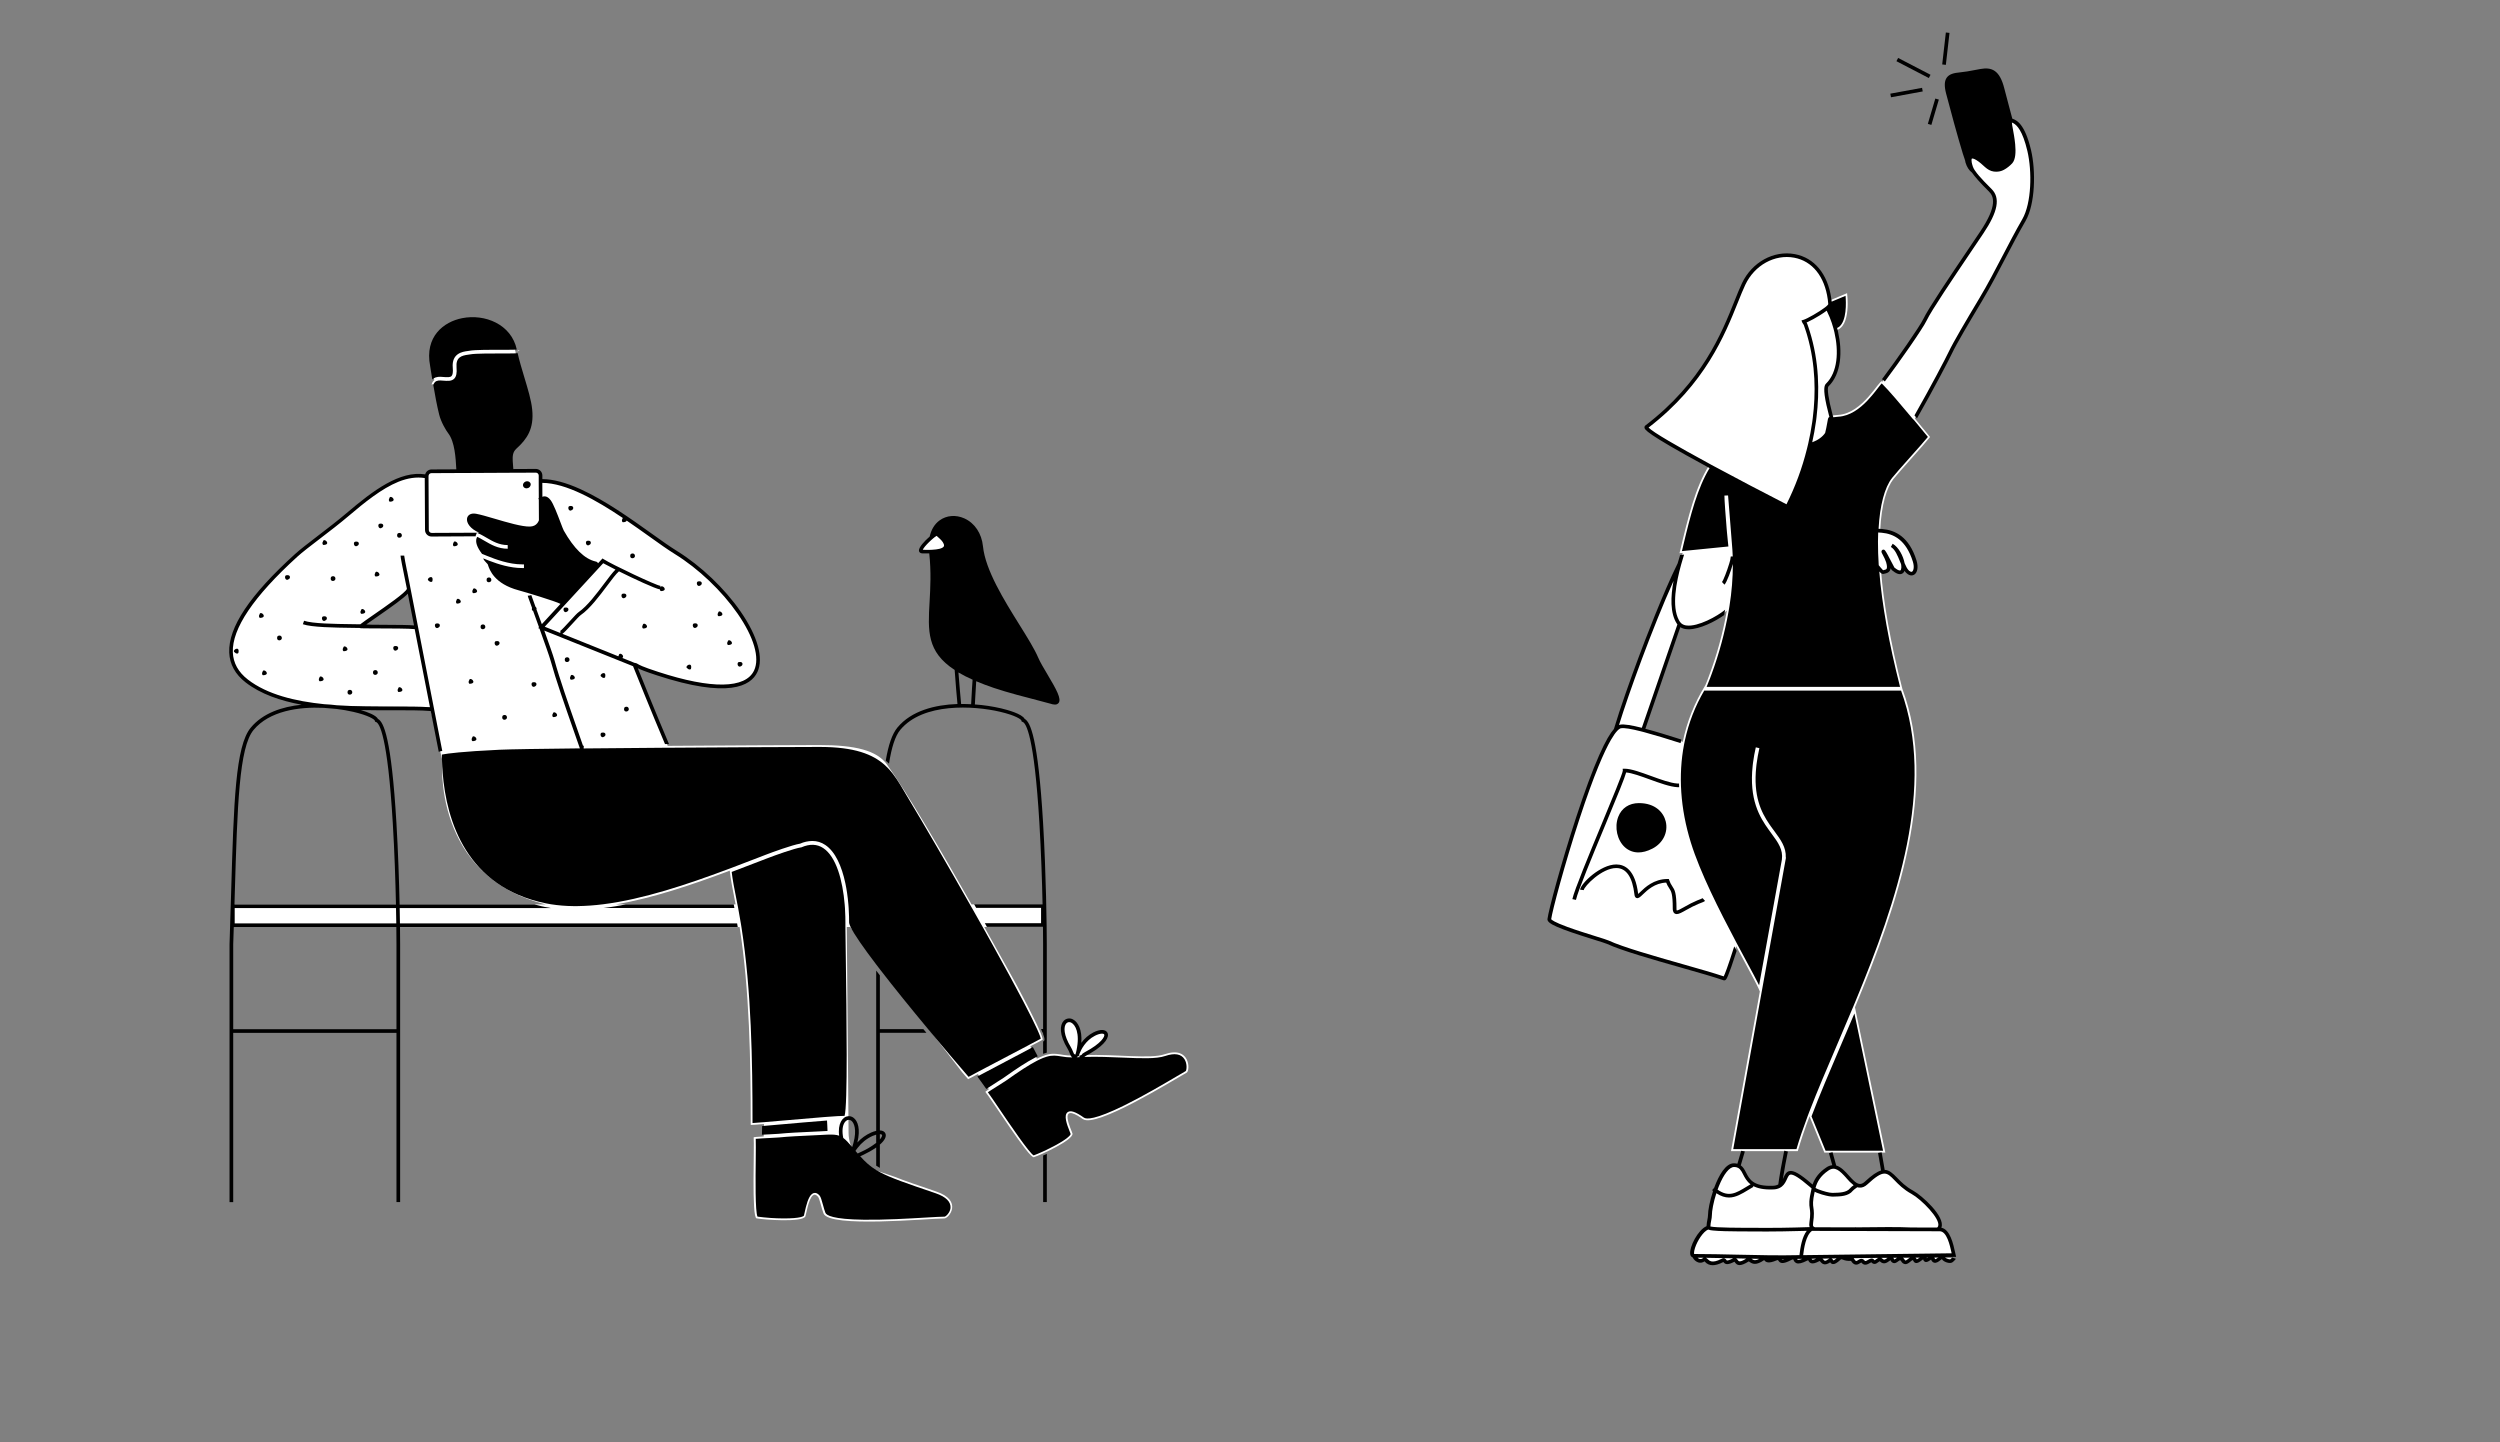 <svg width="631" height="364" viewBox="0 0 631 364" fill="none" xmlns="http://www.w3.org/2000/svg">
<rect x="0" y="0" width="631" height="364" fill="#808080" stroke="none"/>
<path d="M453.767 290.532C454.542 287.82 455.55 284.882 456.725 281.768L460.468 290.919H475.86L468.192 254.25C478.882 228.631 489.382 198.668 480.154 173.857C477.008 161.601 475.386 151.8 474.773 144.075C474.999 144.301 475.185 144.459 475.307 144.428C476.141 144.213 477.232 144.233 476.511 141.792C476.217 140.791 475.332 139.374 475.343 139.241C475.381 138.766 477.689 143.494 477.813 143.596C480.005 145.417 480.62 144.134 480.279 142.269C480.631 143.112 480.993 143.851 481.456 144.303C482.869 145.659 484.017 144.043 483.264 141.612C481.366 135.532 477.79 134.14 474.554 133.971C474.877 127.123 476.281 122.987 477.888 120.939C479.244 119.201 485.648 112.223 487.154 110.302C487.154 110.302 485.452 108.211 483.312 105.635C487.536 98.254 491.558 90.54 492.291 88.992C493.47 86.495 496.903 80.707 499.927 75.658C504.025 68.812 506.933 62.335 510.854 55.544C513.291 51.318 513.376 43.053 512.183 37.993C510.28 29.925 507.754 30.75 507.503 30.198V30.185C506.576 26.706 505.672 23.332 505.469 22.523C504.257 17.628 502.165 17.474 499.932 17.872C498.038 18.209 496.553 18.55 494.747 18.726C492.108 18.968 490.663 19.63 491.633 23.439C492.458 26.695 494.797 35.229 495.861 38.637C496.338 40.167 496.469 40.28 496.539 40.897C496.865 41.971 497.373 42.761 498.083 43.268C498.716 44.219 499.938 45.639 502.363 48.039C503.9 49.562 504.544 52.229 500.212 58.685C494.93 66.559 487.33 77.618 485.899 80.659C484.932 82.707 478.855 91.394 475.119 96.342C475.074 96.303 475.031 96.267 474.993 96.24C474.387 95.777 470.129 104.376 463.975 104.719C463.357 104.759 462.742 104.834 462.133 104.945L462.106 104.841L462.072 104.715L461.97 104.333C461.957 104.283 461.943 104.233 461.932 104.186L461.864 103.928L461.824 103.77L461.763 103.522C461.749 103.467 461.733 103.411 461.72 103.354C461.706 103.298 461.681 103.192 461.661 103.11L461.62 102.941C461.6 102.859 461.582 102.776 461.561 102.694C461.541 102.613 461.537 102.586 461.523 102.532C461.503 102.441 461.485 102.353 461.464 102.265C461.464 102.218 461.442 102.17 461.433 102.125C461.41 102.016 461.385 101.912 461.365 101.806L461.344 101.718L461.263 101.316C461.263 101.289 461.263 101.262 461.247 101.232C461.227 101.13 461.207 101.027 461.189 100.925C461.189 100.88 461.173 100.839 461.164 100.794C461.15 100.71 461.134 100.624 461.121 100.538C461.121 100.493 461.105 100.446 461.096 100.398C461.087 100.351 461.071 100.242 461.06 100.172C461.048 100.102 461.044 100.077 461.037 100.03C461.03 99.982 461.017 99.881 461.008 99.804C460.999 99.727 460.994 99.713 460.99 99.671C460.985 99.628 460.972 99.521 460.963 99.445L460.949 99.325C460.949 99.243 460.942 99.164 460.929 99.088V99.002C460.929 98.895 460.913 98.794 460.911 98.694C460.912 98.683 460.912 98.672 460.911 98.66C460.911 98.574 460.911 98.491 460.911 98.412C460.911 98.382 460.911 98.353 460.911 98.324C460.911 98.294 460.911 98.206 460.911 98.152C460.911 98.098 460.911 98.088 460.911 98.057L460.924 97.915L460.938 97.824C460.938 97.781 460.951 97.74 460.96 97.7C460.969 97.659 460.972 97.648 460.976 97.623C460.981 97.598 460.999 97.548 461.01 97.514C461.016 97.492 461.024 97.47 461.033 97.449C461.046 97.416 461.061 97.383 461.078 97.352C461.078 97.336 461.094 97.32 461.103 97.307C461.126 97.266 461.155 97.229 461.189 97.196C464.319 94.145 464.642 88.551 463.356 83.38C467.34 82.501 466.206 73.997 466.206 73.997L461.805 75.846C460.101 61.253 444.883 61.529 440.076 71.694C436.686 78.874 432.961 94.477 415.557 107.766C414.809 108.338 422.757 112.898 431.325 117.538C427.935 122.933 426.113 130.309 423.908 139.634L424.717 139.553C424.457 140.373 424.163 141.331 423.871 142.375C418.644 152.948 410.675 174.436 407.778 184.224C402.042 190.441 391.488 228.174 391.043 232.025C390.871 233.521 404.501 237.223 405.834 237.833C411.67 240.545 429.006 244.839 435.196 246.993C435.481 247.093 436.683 243.66 438.216 238.835C438.815 239.965 439.391 241.022 439.935 242.03L440.071 242.286C441.145 244.274 442.087 246.015 442.806 247.395L442.849 247.475C443.142 248.04 443.396 248.54 443.608 248.975C443.651 249.063 443.694 249.149 443.732 249.231C443.771 249.312 443.834 249.457 443.879 249.545L443.958 249.719C444.051 249.927 444.128 250.112 444.184 250.263L436.9 290.548H453.758L453.767 290.532ZM414.698 184.249L423.896 157.504C426.339 160.076 433.522 156.159 435.861 154.114C434.855 159.804 433.321 165.388 431.277 170.793L431.146 171.129V171.154C431.106 171.261 431.067 171.362 431.027 171.464L431.015 171.493C430.979 171.588 430.941 171.683 430.907 171.774L430.889 171.814L430.789 172.067L430.771 172.11C430.74 172.189 430.71 172.266 430.679 172.336L430.66 172.382L430.577 172.589L430.559 172.632L430.48 172.822L430.466 172.858L430.407 172.998C427.686 177.37 425.765 182.191 424.735 187.236C421.001 186.059 417.498 184.976 414.698 184.249Z" fill="white"/>
<path d="M487.231 317.512L485.844 317.498C485.923 318.592 486.669 317.835 487.231 317.512Z" fill="white"/>
<path d="M489.736 317.53L487.785 317.514C487.8 317.541 487.811 317.569 487.819 317.598C488.199 318.886 489.058 318.025 489.736 317.53Z" fill="white"/>
<path d="M489.736 317.53H490.602C490.46 317.089 490.13 317.248 489.736 317.53Z" fill="white"/>
<path d="M492.647 318.167C492.861 317.982 493.061 317.781 493.244 317.564L490.602 317.541C490.602 317.571 490.62 317.602 490.629 317.638C490.692 317.935 492.181 318.61 492.647 318.167Z" fill="white"/>
<path d="M485.845 317.496C485.815 317.096 485.524 317.227 485.146 317.496H485.845Z" fill="white"/>
<path d="M487.232 317.512H487.786C487.682 317.304 487.474 317.372 487.232 317.512Z" fill="white"/>
<path d="M434.665 318.161C435.86 317.555 434.701 319.489 437.517 318.066C438.697 317.469 437.707 320.129 441.117 317.996C442.021 317.437 442.071 319.779 445.158 317.564C445.935 317.006 445.038 319.049 448.223 317.697C449.951 316.963 448.315 319.489 451.877 317.627C454.051 316.497 451.933 319.785 455.907 317.772C457.516 316.956 456.029 319.451 458.982 317.903C460.074 317.333 459.721 319.679 461.853 318.115C462.531 317.611 461.945 319.747 464.196 317.663C464.999 316.915 465.182 317.876 466.981 317.783C467.158 317.788 467.334 317.811 467.507 317.851C468.748 320.018 469.394 317.399 470.28 318.472C471.058 319.415 472.179 317.634 472.655 318.246C473.478 319.306 474.025 317.268 474.877 318.079C476.109 319.25 477.024 316.741 477.609 317.919C478.353 319.413 479.316 316.542 480.285 318.124C481.343 319.846 482.568 316.287 483.411 318.124C483.686 318.728 484.529 317.935 485.146 317.501L456.444 317.245L465.894 317.125C466.603 317.125 467.297 317.125 467.952 317.101L493.172 316.782C492.688 314.547 491.92 310.298 489.581 310.298H489.072C491.764 308.601 485.214 302.318 482.697 300.942C476.595 297.599 477.639 292.471 471.015 298.596C467.442 301.9 465.38 292.268 461.247 295.045C459.003 296.557 458.16 298.243 457.778 299.791C457.525 299.579 457.258 299.355 456.978 299.113C449.854 292.977 451.685 297.531 449.373 299.204L450.862 290.55C450.605 291.474 449.551 297.253 449.316 299.242C448.812 299.572 448.224 299.75 447.621 299.755C439.829 300.108 441.16 295.49 438.877 294.351C439.424 292.514 439.962 290.697 439.989 290.55L438.859 294.347C438.485 294.173 438.076 294.089 437.664 294.101C435.89 294.101 434.244 296.919 433.117 300.008L432.482 300.065C432.644 300.203 432.803 300.327 432.961 300.447C432.118 302.874 431.605 305.394 431.605 306.79C431.605 307.64 431.243 308.391 431.243 309.826C428.723 310.504 425.946 316.997 427.614 316.997C429.144 316.997 430.694 317.015 432.253 317.04L427.614 316.997C427.876 317.738 428.938 318.818 430.084 317.946C430.807 317.381 430.857 320.095 434.665 318.161ZM482.455 310.269L469.426 310.228C474.235 310.16 479.429 310.117 482.455 310.269Z" fill="white"/>
<path d="M511.251 55.768C513.706 51.51 513.877 43.168 512.63 37.88C511.048 31.181 508.957 30.359 508.065 30.008L507.904 29.943C507.705 29.192 507.506 28.453 507.319 27.748C506.641 25.215 506.062 23.027 505.909 22.406C504.72 17.583 502.632 16.923 499.85 17.416C499.323 17.508 498.826 17.603 498.344 17.696C497.141 17.947 495.926 18.137 494.703 18.265C493.164 18.405 492.005 18.688 491.356 19.603C490.767 20.439 490.71 21.696 491.182 23.554C492.019 26.849 494.346 35.326 495.418 38.775C495.612 39.401 495.75 39.792 495.852 40.079C495.963 40.358 496.039 40.649 496.078 40.947L496.093 41.023C496.441 42.163 496.988 43.013 497.734 43.575C498.412 44.565 499.644 45.991 502.028 48.359C503.199 49.519 504.243 51.822 499.818 58.419C498.884 59.811 497.877 61.303 496.846 62.833C492.075 69.902 486.676 77.916 485.471 80.46C484.567 82.375 478.739 90.739 474.98 95.743C475.085 95.76 475.183 95.803 475.265 95.869L475.39 95.971C475.489 96.055 475.602 96.161 475.731 96.283C479.444 91.34 485.311 82.971 486.31 80.856C487.476 78.386 492.864 70.403 497.61 63.359C498.643 61.829 499.644 60.337 500.584 58.943C504.293 53.415 504.939 49.95 502.675 47.709C501.176 46.226 500.159 45.137 499.459 44.319C499.278 44.106 499.117 43.91 498.977 43.731C498.751 43.43 498.557 43.175 498.412 42.956C498.213 42.666 498.054 42.352 497.938 42.02C497.379 40.325 497.698 40.034 497.7 40.031C497.735 40.012 497.775 40.003 497.816 40.007C498.042 40.007 498.518 40.144 499.375 40.768C499.786 41.076 500.18 41.406 500.555 41.758C501.185 42.328 501.798 42.888 502.618 43.155C503.018 43.288 503.439 43.351 503.861 43.34C504.165 43.335 504.467 43.302 504.765 43.243C505.127 43.164 505.476 43.033 505.8 42.854C506.199 42.637 506.577 42.385 506.93 42.099C507.265 41.832 507.581 41.541 507.875 41.229C508.734 40.289 508.817 38.397 508.63 36.404C508.494 34.96 508.218 33.466 507.99 32.228L507.936 31.941L507.893 31.715C507.844 31.453 507.812 31.189 507.798 30.924C507.934 30.977 508.066 31.038 508.193 31.109C509.079 31.602 510.499 32.976 511.71 38.115C512.921 43.254 512.772 51.264 510.431 55.325C508.623 58.444 507.025 61.54 505.459 64.537C503.619 68.076 501.716 71.735 499.501 75.434C496.206 80.94 492.997 86.37 491.845 88.811C491.108 90.371 487.239 97.772 483.211 104.841L483.528 105.221L483.844 105.601C487.946 98.423 491.933 90.796 492.681 89.207C493.811 86.802 497.013 81.396 500.297 75.911C502.525 72.187 504.435 68.514 506.281 64.964C507.857 61.958 509.464 58.868 511.251 55.768Z" fill="black"/>
<path d="M435.218 247.443C435.335 247.442 435.449 247.402 435.541 247.33C435.736 247.183 436.115 246.894 438.332 240.001L438.029 239.433L437.724 238.864C436.025 244.204 435.338 245.917 435.064 246.437C432.655 245.617 428.75 244.505 424.625 243.33C417.588 241.327 409.612 239.058 406.037 237.397C405.655 237.219 404.455 236.843 402.791 236.326C400.746 235.686 397.942 234.812 395.654 233.976C392.217 232.719 391.62 232.154 391.519 232.005C391.792 229.921 394.877 218.253 398.685 206.632C402.385 195.343 404.938 189.616 406.613 186.723C406.916 186.199 407.189 185.77 407.436 185.417C407.665 185.08 407.919 184.761 408.195 184.461C408.647 183.987 408.941 183.846 409.117 183.815C409.953 183.661 411.737 183.973 414.089 184.57L414.541 184.687L414.993 184.805C417.608 185.503 420.808 186.488 424.173 187.562C424.203 187.41 424.237 187.259 424.268 187.11C424.3 186.961 424.332 186.807 424.365 186.658C421.009 185.589 417.884 184.624 415.294 183.946L424.108 158.299C424.545 158.564 425.035 158.731 425.543 158.79C425.768 158.819 425.994 158.834 426.221 158.833C429.035 158.833 432.935 156.849 435.18 155.246C435.222 155.02 435.263 154.794 435.302 154.568C435.34 154.342 435.383 154.116 435.424 153.89C433.476 155.524 428.555 158.254 425.665 157.87C425.214 157.826 424.784 157.659 424.422 157.386C424.285 157.277 424.164 157.15 424.06 157.009C424.04 156.98 424.015 156.952 423.995 156.921C423.907 156.785 423.823 156.645 423.746 156.498C421.898 153.047 423.089 146.952 424.313 142.522C424.553 141.664 424.793 140.866 425.01 140.163C425.03 140.104 425.048 140.043 425.066 139.984L424.564 140.034H424.551L424.063 140.082C423.864 140.728 423.651 141.438 423.441 142.183C419.692 149.761 415.097 161.845 413.554 165.988C411.63 171.136 408.889 178.827 407.359 183.987C406.469 184.988 405.271 186.911 403.634 190.608C401.903 194.518 399.939 199.816 397.795 206.358C394.045 217.798 390.834 229.783 390.581 231.969C390.45 233.117 393.123 234.294 402.507 237.223C404.012 237.693 405.309 238.098 405.637 238.249C409.278 239.944 417.292 242.225 424.361 244.236C428.655 245.454 432.691 246.607 435.042 247.427C435.099 247.443 435.159 247.449 435.218 247.443ZM414.449 166.248C416.86 159.782 419.791 152.41 422.402 146.617C421.662 150.561 421.498 154.754 423.235 157.414C423.281 157.481 423.328 157.542 423.376 157.603L414.399 183.695C411.852 183.053 409.917 182.726 408.95 182.902C408.844 182.922 408.741 182.951 408.64 182.99C409.886 178.963 411.865 173.168 414.449 166.248Z" fill="black"/>
<path d="M464.416 264.336C461.794 270.465 459.265 276.378 457.225 281.763L460.78 290.453H475.287L468.055 255.8C466.825 258.704 465.605 261.557 464.416 264.336Z" fill="black"/>
<path d="M479.828 174.316H430.144C427.853 178.235 426.204 182.494 425.258 186.934L425.163 187.386C425.131 187.539 425.098 187.691 425.068 187.838C423.565 195.632 424.11 204.067 426.77 212.661C429.116 220.235 434.002 229.871 438.115 237.619L438.42 238.193C438.522 238.383 438.624 238.575 438.725 238.762C439.439 240.098 440.127 241.37 440.759 242.554C442.17 245.167 443.304 247.269 443.998 248.684L449.747 216.96C450.089 214.438 448.787 212.643 447.155 210.435L447.114 210.379L446.809 209.954L446.461 209.477C444.104 206.216 441.451 201.793 442.373 193.28C442.389 193.126 442.407 192.972 442.425 192.816C442.443 192.66 442.466 192.507 442.486 192.351C442.642 191.185 442.861 189.951 443.164 188.631L444.068 188.834C443.767 190.177 443.546 191.426 443.39 192.602C443.37 192.755 443.347 192.914 443.329 193.054C443.311 193.194 443.295 193.363 443.279 193.517C442.497 200.882 444.482 204.955 446.617 208.069C446.744 208.254 446.87 208.435 446.997 208.614C447.124 208.792 447.275 209 447.413 209.188L447.865 209.803C449.447 211.954 450.855 213.855 450.73 216.445H450.78L450.678 217.014C450.647 217.254 450.602 217.502 450.543 217.756L437.469 290.046H453.424C454.17 287.474 455.131 284.692 456.236 281.756L456.475 281.119C456.554 280.911 456.638 280.699 456.717 280.489C458.699 275.336 461.093 269.74 463.57 263.95C464.926 260.786 466.322 257.511 467.714 254.178C467.821 253.927 467.925 253.674 468.031 253.423L468.345 252.663C478.795 227.453 488.646 198.482 479.828 174.316Z" fill="black"/>
<path d="M432.301 319.338C432.938 319.338 433.772 319.141 434.875 318.581L434.983 318.531C435.474 319.259 436.217 319.245 437.725 318.484C437.744 318.473 437.765 318.464 437.786 318.457C437.813 318.49 437.847 318.542 437.871 318.581C438.45 319.451 439.227 319.724 441.363 318.393L441.393 318.375C441.472 318.419 441.547 318.469 441.619 318.524C442.328 319.031 443.255 319.449 445.278 318.045C445.678 318.626 446.385 318.981 448.394 318.127C448.505 318.07 448.625 318.036 448.749 318.027C448.78 318.067 448.808 318.109 448.835 318.151C449.307 318.911 449.992 319.135 452.082 318.043C452.24 317.945 452.415 317.879 452.598 317.849C452.632 317.908 452.663 317.969 452.69 318.032C452.753 318.212 452.854 318.377 452.986 318.516C453.119 318.654 453.279 318.763 453.456 318.834C454.021 319.028 454.84 318.834 456.107 318.19C456.196 318.142 456.289 318.104 456.385 318.077C456.401 318.106 456.419 318.145 456.435 318.172C456.495 318.324 456.586 318.462 456.703 318.576C456.82 318.69 456.96 318.778 457.113 318.834C457.579 318.985 458.218 318.834 459.186 318.319C459.217 318.303 459.249 318.289 459.283 318.278C459.361 318.34 459.431 318.411 459.491 318.49C459.988 319.083 460.621 319.501 461.94 318.617C462.008 318.731 462.099 318.829 462.209 318.904C462.318 318.979 462.442 319.029 462.573 319.051C463.055 319.121 463.631 318.805 464.501 317.996C464.727 317.788 464.741 317.792 465.134 317.939C465.723 318.178 466.359 318.28 466.994 318.24C467.064 318.237 467.134 318.246 467.202 318.264C467.529 318.784 467.866 319.071 468.246 319.168C468.745 319.291 469.15 319.033 469.444 318.843C469.552 318.77 469.668 318.71 469.789 318.662C469.789 318.662 469.83 318.662 469.905 318.764C470.583 319.593 471.469 319.076 471.939 318.796C472.061 318.72 472.188 318.652 472.318 318.592C472.49 318.82 472.744 318.972 473.026 319.017C473.457 319.067 473.79 318.791 474.056 318.59C474.416 318.303 474.432 318.319 474.535 318.416C475.471 319.306 476.343 318.655 476.825 318.305C476.928 318.223 477.037 318.147 477.15 318.079L477.173 318.12C477.236 318.281 477.334 318.425 477.46 318.542C477.587 318.66 477.738 318.747 477.903 318.798C478.355 318.909 478.739 318.631 479.074 318.384C479.245 318.26 479.505 318.07 479.611 318.09C479.63 318.09 479.722 318.122 479.869 318.362C479.958 318.535 480.084 318.687 480.237 318.806C480.391 318.926 480.57 319.01 480.759 319.053C481.324 319.15 481.795 318.764 482.208 318.425C482.377 318.264 482.571 318.133 482.782 318.036C482.782 318.036 482.859 318.077 482.965 318.312C483.013 318.423 483.086 318.521 483.178 318.6C483.27 318.678 483.379 318.734 483.496 318.764C484.012 318.893 484.559 318.484 485.078 318.086C485.171 318.016 485.289 317.928 485.397 317.86C485.421 317.986 485.472 318.105 485.548 318.208C485.623 318.312 485.721 318.398 485.833 318.459C486.285 318.685 486.737 318.371 487.142 318.1C487.216 318.05 487.32 317.98 487.408 317.925C487.46 318.098 487.55 318.257 487.673 318.389C487.795 318.521 487.946 318.624 488.114 318.689C488.699 318.879 489.255 318.463 489.748 318.079C489.87 317.987 490.032 317.853 490.157 317.785C490.317 318.292 491.223 318.594 491.409 318.653C492.087 318.861 492.611 318.809 492.934 318.504L493.015 318.427C493.483 317.996 493.594 317.871 493.648 317.722L492.778 317.406C492.788 317.377 492.801 317.349 492.819 317.324C492.76 317.401 492.478 317.661 492.385 317.747L492.299 317.828C492.107 317.948 491.273 317.672 491.029 317.455C491.011 317.389 490.988 317.325 490.959 317.263L493.723 317.229L493.497 316.23C493.009 313.97 492.211 310.305 489.989 309.871C490.003 309.837 490.019 309.803 490.03 309.767C490.984 307.055 485.121 301.751 482.879 300.526C480.963 299.477 479.765 298.239 478.811 297.244C477.708 296.114 476.838 295.301 475.697 295.278L475.019 291.382L474.938 290.93L474.924 290.851L474.472 290.93L474.02 291.009L474.086 291.393L474.786 295.425C473.749 295.737 472.461 296.605 470.675 298.259C470.237 298.664 469.826 298.851 469.419 298.833C468.528 298.79 467.631 297.787 466.677 296.727C465.773 295.705 464.707 294.53 463.461 294.175L462.689 291.393L462.56 290.941L462.526 290.817L462.074 290.941L461.622 291.063L461.714 291.404L462.463 294.092C461.917 294.155 461.397 294.356 460.951 294.675C459.201 295.854 458.087 297.237 457.497 298.982L457.244 298.767C454.345 296.268 452.724 295.346 451.648 295.579C450.844 295.755 450.505 296.483 450.177 297.208C450.116 297.346 450.053 297.484 449.985 297.619C450.338 295.409 450.916 292.22 451.19 291.018C451.221 290.878 451.251 290.76 451.273 290.679L450.821 290.555L450.369 290.43C450.369 290.464 450.349 290.507 450.338 290.555C450.306 290.672 450.272 290.83 450.231 291.007C449.861 292.72 449.088 297.021 448.837 298.955C448.441 299.166 448 299.28 447.551 299.287C442.523 299.513 441.569 297.642 440.726 295.99C440.373 295.298 440.012 294.593 439.37 294.137C439.851 292.516 440.147 291.511 440.29 291.007C440.351 290.792 440.385 290.668 440.391 290.627L439.953 290.543L439.481 290.453C439.475 290.483 439.467 290.514 439.458 290.543C439.433 290.638 439.388 290.799 439.327 290.995C439.151 291.608 438.843 292.641 438.52 293.73C438.225 293.654 437.921 293.616 437.616 293.619C435.582 293.619 433.849 296.557 432.673 299.762L432.136 300.401C432.217 300.472 432.298 300.537 432.38 300.603C431.564 303.05 431.094 305.505 431.094 306.772C431.08 307.119 431.034 307.463 430.956 307.801C430.834 308.353 430.759 308.915 430.73 309.48C428.54 310.431 426.37 314.748 426.603 316.506C426.612 316.698 426.677 316.883 426.788 317.039C426.899 317.195 427.053 317.316 427.231 317.388C427.52 317.977 428.031 318.427 428.651 318.642C428.915 318.72 429.194 318.736 429.466 318.688C429.737 318.639 429.993 318.529 430.215 318.364C430.251 318.398 430.294 318.439 430.328 318.475C430.571 318.757 430.875 318.98 431.216 319.13C431.558 319.279 431.928 319.35 432.301 319.338ZM437.306 317.659C436.427 318.111 436.05 318.151 435.908 318.142C435.835 318.142 435.835 318.142 435.752 318.016C435.526 317.697 435.196 317.379 434.454 317.756C432.16 318.92 431.487 318.258 431.042 317.819C430.908 317.677 430.752 317.559 430.578 317.469C432.859 317.494 435.171 317.544 437.449 317.596C437.404 317.612 437.361 317.631 437.318 317.652L437.306 317.659ZM438.644 318.07C438.534 317.884 438.378 317.729 438.192 317.618H438.477L440.767 317.67C439.076 318.703 438.837 318.35 438.644 318.063V318.07ZM442.165 317.772L442.059 317.697L444.03 317.736C442.934 318.312 442.516 318.014 442.165 317.756V317.772ZM449.879 317.869C449.847 317.872 449.815 317.866 449.786 317.852C449.758 317.838 449.733 317.817 449.716 317.79H450.369C450.211 317.842 450.045 317.866 449.879 317.862V317.869ZM453.771 317.959C453.701 317.935 453.658 317.883 453.592 317.751L454.412 317.733H454.907C454.168 318.016 453.875 317.982 453.771 317.953V317.959ZM431.921 307.986C432.011 307.59 432.063 307.186 432.075 306.779C432.075 305.638 432.468 303.464 433.205 301.174C434.373 301.947 435.422 302.255 436.405 302.255C438.111 302.255 439.63 301.333 441.277 300.331C441.693 300.078 442.125 299.816 442.575 299.558L442.43 299.305C443.54 299.927 445.158 300.318 447.628 300.209C448.201 300.198 448.763 300.055 449.273 299.794C449.439 299.706 449.595 299.604 449.741 299.486C450.419 298.944 450.76 298.198 451.043 297.581C451.325 296.964 451.533 296.544 451.87 296.471C452.582 296.315 454.15 297.292 456.663 299.457L457.246 299.952C456.507 303.098 456.636 304.004 456.774 304.96C456.883 305.703 457 306.472 456.7 308.513C456.617 308.913 456.634 309.328 456.752 309.719C451.739 309.898 446.13 309.945 445.341 309.916C445.006 309.9 444.211 309.9 443.094 309.9H442.642C439.704 309.9 433.015 309.9 431.706 309.563C431.731 309.03 431.803 308.5 431.921 307.979V307.986ZM433.853 299.38C435.067 296.358 436.495 294.553 437.67 294.553C437.885 294.55 438.099 294.574 438.308 294.625C438.623 294.701 438.91 294.866 439.133 295.102C439.466 295.495 439.74 295.934 439.948 296.406C440.36 297.217 440.852 298.169 441.84 298.919C441.483 299.127 441.135 299.337 440.8 299.54C438.154 301.147 436.335 302.252 433.519 300.266C433.625 299.963 433.736 299.676 433.853 299.373V299.38ZM466.013 297.346C466.565 298.01 467.183 298.616 467.859 299.154C467.516 299.376 467.205 299.642 466.933 299.947C466.101 301.007 464.266 301.041 462.792 301.077H462.411C461.744 301.093 460.074 300.625 459.021 300.209C458.75 300.111 458.489 299.989 458.241 299.843C458.259 299.769 458.279 299.694 458.302 299.617C458.632 298.453 459.364 296.876 461.507 295.432C463.129 294.327 464.291 295.414 466.02 297.335L466.013 297.346ZM469.403 299.757C470.061 299.789 470.709 299.513 471.331 298.939C475.478 295.097 476.212 295.866 478.179 297.9C479.184 298.939 480.439 300.234 482.473 301.351C484.931 302.707 489.831 307.654 489.194 309.471C489.141 309.616 489.048 309.742 488.925 309.835L482.45 309.817C480.924 309.742 478.87 309.713 476.597 309.713C474.323 309.713 471.823 309.742 469.421 309.776H468.456C468.415 309.752 468.371 309.733 468.325 309.719L468.309 309.776H465.453H463.658L458.098 309.758C458.041 309.74 457.984 309.719 457.929 309.695C457.844 309.66 457.767 309.607 457.703 309.541C457.581 309.401 457.561 309.145 457.628 308.664C457.943 306.492 457.816 305.62 457.705 304.847C457.585 304.008 457.479 303.265 458.024 300.792C458.184 300.878 458.363 300.962 458.555 301.043C458.977 301.217 459.407 301.368 459.845 301.495C460.2 301.602 460.557 301.696 460.892 301.773C461.387 301.903 461.893 301.986 462.404 302.02H462.433H462.811C464.481 301.988 466.558 301.947 467.663 300.544C467.911 300.287 468.189 300.059 468.49 299.866C468.605 299.787 468.698 299.719 468.777 299.66C468.983 299.719 469.196 299.748 469.41 299.746L469.403 299.757ZM472.94 316.576L467.932 316.64L465.898 316.664L455.12 316.8C455.307 315.125 455.798 311.774 457.341 310.675H457.961L468.045 310.707H469.423L482.464 310.748L489.203 310.768H489.574C491.359 310.768 492.134 314.199 492.597 316.332L472.94 316.576ZM457.409 317.959C457.373 317.946 457.341 317.896 457.274 317.761C457.274 317.742 457.253 317.722 457.242 317.702L458.399 317.686C457.708 317.996 457.468 317.966 457.407 317.948L457.409 317.959ZM461.579 317.754C460.659 318.432 460.492 318.231 460.223 317.901C460.152 317.821 460.077 317.745 459.997 317.675L461.775 317.652C461.706 317.674 461.639 317.705 461.577 317.742L461.579 317.754ZM462.743 318.138C462.722 318.111 462.698 318.066 462.677 318.034C462.594 317.864 462.459 317.725 462.291 317.638L463.547 317.623C463.039 318.036 462.811 318.113 462.741 318.127L462.743 318.138ZM473.505 317.867C473.402 317.957 473.287 318.033 473.164 318.093C473.108 318.057 473.061 318.011 473.024 317.957C472.572 317.363 471.894 317.756 471.493 317.993C470.877 318.357 470.775 318.332 470.641 318.172C470 317.394 469.299 317.842 468.965 318.059C468.777 318.179 468.601 318.285 468.488 318.264C468.415 318.246 468.217 318.149 467.911 317.614L467.88 317.559L474.12 317.483C473.895 317.573 473.687 317.699 473.503 317.855L473.505 317.867ZM476.298 317.562C475.726 317.987 475.525 318.057 475.2 317.747C475.082 317.63 474.941 317.54 474.786 317.48L476.441 317.46L476.298 317.562ZM478.558 317.648C478.435 317.747 478.301 317.832 478.158 317.901C478.108 317.846 478.066 317.783 478.036 317.715C477.987 317.617 477.926 317.525 477.853 317.442L478.875 317.428C478.75 317.487 478.646 317.564 478.547 317.636L478.558 317.648ZM481.654 317.718C481.428 317.898 481.101 318.17 480.949 318.147C480.897 318.147 480.802 318.066 480.692 317.885C480.587 317.704 480.452 317.544 480.292 317.41L482.088 317.388C481.926 317.478 481.781 317.593 481.643 317.706L481.654 317.718ZM484.563 317.365C484.329 317.556 484.076 317.722 483.808 317.862C483.721 317.678 483.601 317.511 483.453 317.37L484.583 317.356L484.563 317.365ZM486.667 317.342C486.572 317.406 486.441 317.498 486.326 317.568C486.324 317.54 486.324 317.511 486.326 317.483C486.324 317.436 486.318 317.39 486.308 317.345H486.694L486.667 317.342ZM489.228 317.354C489.033 317.503 488.581 317.849 488.446 317.819C488.446 317.819 488.362 317.77 488.276 317.48C488.259 317.422 488.235 317.365 488.206 317.311L489.305 317.297L489.228 317.354ZM427.826 314.963C428.447 313.08 429.891 310.863 431.146 310.332C431.545 310.48 431.965 310.566 432.391 310.585C433.083 310.657 434.086 310.712 435.372 310.75C437.709 310.818 440.57 310.818 442.645 310.818C443.928 310.818 444.945 310.818 445.302 310.834C445.411 310.834 445.705 310.834 446.143 310.834C447.82 310.834 451.626 310.793 455.425 310.678L456.026 310.66C454.864 312.174 454.412 314.728 454.182 316.795C449.029 316.92 443.693 316.795 438.493 316.678C434.897 316.597 431.182 316.511 427.609 316.508C427.57 316.411 427.505 315.964 427.826 314.963ZM429.801 317.559C429.689 317.658 429.555 317.727 429.41 317.761C429.264 317.795 429.113 317.792 428.969 317.754C428.782 317.692 428.611 317.586 428.472 317.446H429.971C429.913 317.477 429.859 317.515 429.81 317.559H429.801Z" fill="black"/>
<path d="M430.683 117.696L431.089 117.922L431.501 118.148C428.475 123.141 426.725 129.828 424.908 137.451C424.78 137.998 424.648 138.547 424.517 139.103L424.879 139.067L425.105 139.042L425.376 139.015L425.675 138.985L426.251 138.929L429.917 138.563L430.425 138.513L430.931 138.461L436.247 137.932C436.202 137.428 436.149 136.924 436.089 136.42C436.041 136.016 435.971 135.29 435.892 134.413C435.878 134.264 435.865 134.108 435.851 133.95C435.838 133.792 435.824 133.643 435.811 133.482C435.551 130.413 435.241 126.155 435.241 125.084L436.165 125.048L436.843 133.521L436.88 133.991L436.916 134.463L437.255 138.757C437.293 139.324 437.323 139.887 437.343 140.457H436.877H436.848C436.79 141.073 436.658 141.68 436.455 142.265C435.906 144.098 434.945 146.577 434.626 146.891L435.255 147.569C435.537 147.309 435.964 146.403 436.385 145.309C436.559 144.857 436.733 144.373 436.895 143.89C437.074 143.361 437.239 142.832 437.377 142.348C437.371 145.899 437.086 149.444 436.523 152.95C436.486 153.176 436.45 153.402 436.412 153.628C436.373 153.854 436.333 154.105 436.29 154.34C435.332 159.708 433.905 164.982 432.025 170.101C431.896 170.454 431.77 170.779 431.652 171.1C431.32 171.97 431.035 172.682 430.823 173.184C430.796 173.249 430.769 173.31 430.746 173.367H479.562C479.561 173.353 479.561 173.34 479.562 173.326C476.751 162.266 475.001 152.534 474.335 144.244C474.484 144.422 474.655 144.58 474.843 144.717C474.98 144.819 475.147 144.872 475.318 144.868C475.358 144.866 475.398 144.861 475.437 144.852C475.51 144.832 475.584 144.816 475.663 144.798C476.115 144.696 476.683 144.572 477.006 144.021C477.112 143.834 477.181 143.628 477.207 143.415C477.433 143.847 477.465 143.867 477.535 143.928C478.588 144.803 479.408 145.094 480.039 144.816C480.195 144.744 480.335 144.641 480.449 144.512C480.564 144.383 480.65 144.232 480.703 144.068C480.833 144.267 480.985 144.45 481.155 144.615C481.657 145.099 482.107 145.241 482.457 145.241C482.696 145.241 482.931 145.176 483.135 145.051C483.994 144.52 484.231 143.074 483.725 141.451C481.833 135.399 478.301 133.806 475.056 133.519C474.902 133.505 474.748 133.494 474.604 133.487C474.459 133.48 474.294 133.473 474.152 133.469C474.481 127.539 475.666 123.041 477.56 120.63C478.238 119.771 480.075 117.692 482.023 115.511C483.831 113.477 485.705 111.373 486.6 110.281C485.696 109.172 484.588 107.827 483.42 106.419L483.103 106.037L482.744 105.678C479.788 102.132 476.583 98.376 475.189 97.017C475.096 96.927 475.008 96.843 474.931 96.775C474.705 97.013 474.323 97.508 473.978 97.955C473.562 98.495 473.074 99.137 472.495 99.813C472.122 100.265 471.718 100.717 471.284 101.169C469.387 103.142 466.92 105.011 464.009 105.178C463.593 105.201 463.161 105.25 462.723 105.316C462.68 105.165 462.639 105.015 462.598 104.864C462.558 104.713 462.517 104.563 462.476 104.412C461.523 100.81 461.093 97.933 461.52 97.517C464.759 94.353 465.062 88.739 463.911 83.69L463.803 83.238C463.765 83.087 463.726 82.935 463.685 82.786C463.838 82.721 463.982 82.64 464.117 82.544C466.151 81.059 465.961 76.35 465.817 74.664L462.314 76.135C462.298 75.972 462.277 75.814 462.259 75.656C462.241 75.498 462.216 75.337 462.194 75.179C461.29 69.14 457.945 65.061 453.007 64.141C447.669 63.147 442.182 66.175 439.673 71.491C439.081 72.74 438.491 74.216 437.808 75.925C434.538 84.106 429.596 96.473 415.292 107.393C415.212 107.453 415.149 107.532 415.11 107.624C415.07 107.715 415.055 107.816 415.066 107.915C415.1 108.396 415.181 109.291 430.683 117.696ZM438.674 76.257C439.352 74.564 439.935 73.093 440.516 71.875C442.851 66.934 447.924 64.125 452.849 65.04C457.434 65.895 460.533 69.787 461.324 75.538C461.344 75.696 461.362 75.857 461.38 76.017C461.398 76.178 461.414 76.338 461.428 76.501C461.428 76.591 461.446 76.68 461.453 76.772C461.423 76.838 461.384 76.898 461.337 76.953C461.232 77.076 461.117 77.19 460.994 77.294C460.887 77.388 460.767 77.485 460.634 77.586C459.143 78.738 456.085 80.481 455.17 80.736L454.693 80.87L454.858 81.335C454.887 81.41 454.926 81.48 454.975 81.543C455.048 81.656 455.226 81.939 455.283 82.031C455.459 82.524 455.624 83.017 455.782 83.509C455.848 83.708 455.911 83.909 455.972 84.108C456.033 84.307 456.094 84.519 456.153 84.725C458.289 92.097 458.316 99.379 457.536 105.558C457.513 105.725 457.493 105.89 457.47 106.055L457.403 106.552C457.129 108.469 456.783 110.27 456.404 111.922C456.365 112.089 456.325 112.254 456.286 112.419C456.248 112.584 456.207 112.751 456.166 112.914C456.126 113.077 456.103 113.179 456.069 113.307C454.866 118.141 453.135 122.828 450.907 127.283C445.273 124.404 438.267 120.729 432.007 117.353L431.598 117.127L431.191 116.901C423.528 112.74 417.157 109.077 416.103 107.922C430.409 96.902 435.372 84.488 438.674 76.257ZM462.901 83.43C462.937 83.582 462.976 83.733 463.01 83.882C464.11 88.657 463.862 93.932 460.874 96.846C460.463 97.246 460.106 98.22 460.996 102.24C461.17 103.033 461.369 103.822 461.566 104.568C461.606 104.719 461.645 104.869 461.685 105.02L461.74 105.223C461.611 105.293 461.509 105.405 461.453 105.54C461.418 105.612 461.391 105.688 461.373 105.766C461.353 105.854 461.312 106.073 461.24 106.487C461.118 107.165 460.788 108.973 460.666 109.271C459.988 110.295 458.777 111.135 457.407 111.628C457.773 109.978 458.103 108.191 458.363 106.295C458.384 106.13 458.406 105.965 458.429 105.797L458.49 105.302C459.263 98.866 459.168 91.29 456.783 83.636C456.727 83.453 456.67 83.272 456.609 83.089C456.548 82.906 456.499 82.748 456.442 82.578C456.34 82.278 456.239 81.979 456.128 81.674C456.09 81.579 456.04 81.49 455.979 81.407C457.125 80.876 458.236 80.272 459.306 79.599C460.06 79.132 460.628 78.741 461.059 78.411C461.324 78.939 461.577 79.498 461.814 80.081C462.194 81.022 462.517 81.986 462.781 82.967C462.822 83.121 462.856 83.274 462.901 83.43ZM474.524 134.432C474.678 134.432 474.834 134.452 474.976 134.465C477.953 134.746 481.078 136.235 482.803 141.747C483.239 143.144 482.954 144.07 482.611 144.283C482.326 144.459 481.933 144.12 481.768 143.969C481.374 143.589 481.045 142.916 480.719 142.145C480.378 140.31 479.198 138.077 477.709 137.245L477.257 138.05C478.328 138.676 478.952 140.226 479.555 141.725C479.648 141.951 479.743 142.177 479.835 142.403C479.886 142.69 479.907 142.983 479.899 143.275C479.881 143.646 479.783 143.915 479.646 143.976C479.578 144.007 479.194 144.111 478.156 143.266C478.061 143.105 477.783 142.565 477.535 142.086C477.2 141.442 476.787 140.642 476.445 140.021C475.86 138.956 475.673 138.653 475.266 138.737C475.204 138.749 475.144 138.774 475.092 138.81C475.04 138.846 474.995 138.891 474.961 138.945C474.913 139.017 474.884 139.1 474.877 139.187C474.872 139.324 474.907 139.46 474.979 139.578C475.031 139.688 475.105 139.833 475.205 140.03C475.543 140.627 475.829 141.253 476.057 141.901C476.357 142.925 476.283 143.363 476.179 143.553C476.075 143.743 475.822 143.808 475.431 143.896L475.3 143.926C475.267 143.901 475.236 143.874 475.207 143.844C475.029 143.666 474.861 143.478 474.703 143.282L474.502 143.038C474.389 142.895 474.276 142.775 474.192 142.662C474.057 140.579 473.993 138.594 474 136.71C474 135.916 474.023 135.148 474.052 134.398C474.217 134.418 474.382 134.425 474.524 134.432Z" fill="black"/>
<path d="M407.938 219.093H407.976C410.489 219.116 412.024 221.372 412.539 225.797C412.562 225.991 412.62 226.504 413.052 226.658C413.531 226.829 413.956 226.432 414.634 225.779C415.764 224.689 417.638 222.89 420.546 222.766C420.745 223.274 421.002 223.757 421.312 224.206C421.83 224.988 422.203 225.562 422.203 229.327C422.203 229.553 422.203 230.28 422.723 230.586C422.872 230.672 423.041 230.715 423.213 230.712C423.787 230.712 424.524 230.296 425.584 229.697C426.604 229.104 427.661 228.576 428.748 228.115L428.974 228.032C429.706 227.758 430.142 227.58 430.35 227.392L429.733 226.698C429.385 226.881 429.023 227.036 428.651 227.162L428.402 227.257C427.282 227.735 426.194 228.284 425.143 228.9C424.397 229.322 423.473 229.842 423.213 229.804C423.155 229.66 423.132 229.506 423.145 229.352C423.145 225.299 422.693 224.606 422.101 223.72C421.769 223.243 421.506 222.721 421.321 222.169L421.213 221.857H420.883C417.416 221.857 415.199 223.989 414.008 225.134C413.832 225.304 413.631 225.498 413.473 225.634C412.738 219.518 410.098 218.21 408.008 218.189H407.938C403.962 218.189 399.033 222.935 398.816 224.547L399.734 224.671C399.863 223.699 404.297 219.093 407.938 219.093Z" fill="black"/>
<path d="M396.863 226.936L397.767 227.139C398.285 224.836 401.928 216.052 405.144 208.302C408.43 200.378 410.059 196.396 410.441 194.968C411.917 195.099 414.188 195.924 416.39 196.726C418.914 197.644 421.515 198.586 423.364 198.686C423.52 198.686 423.674 198.699 423.816 198.686L423.787 197.759C423.644 197.759 423.491 197.759 423.335 197.759C421.642 197.651 419.136 196.738 416.706 195.854C414.118 194.914 411.673 194.023 410.066 194.023H409.562L409.603 194.509C409.533 195.284 406.746 202.003 404.285 207.936C401.056 215.731 397.394 224.554 396.863 226.936Z" fill="black"/>
<path d="M413.665 202.702C411.179 202.702 409.28 203.97 408.438 206.182C407.441 208.808 408.173 212.112 410.146 213.866C411.08 214.703 412.293 215.162 413.547 215.152C414.544 215.152 415.728 214.888 417.107 214.169C419.758 212.788 421.094 210.033 420.427 207.319C419.882 205.084 417.819 202.702 413.665 202.702Z" fill="black"/>
<path d="M479.088 14.625L478.66 15.447L486.835 19.698L487.263 18.875L479.088 14.625Z" fill="black"/>
<path d="M485.128 22.169L477.117 23.64L477.285 24.552L485.296 23.08L485.128 22.169Z" fill="black"/>
<path d="M488.475 24.874L486.588 31.264L487.477 31.526L489.363 25.137L488.475 24.874Z" fill="black"/>
<path d="M491.133 8.199L490.213 16.265L491.134 16.37L492.054 8.304L491.133 8.199Z" fill="black"/>
<path d="M131.016 88.397L130.252 88.699C130.828 88.651 131.221 88.563 131.016 88.397Z" fill="white"/>
<path d="M293.979 266.083C290.281 267.347 281.96 266.029 273.521 266.309C273.682 266.186 273.853 266.075 274.032 265.979C281.264 262.137 279.847 259.122 276.152 261.007C273.487 262.363 272.324 264.978 272 265.893C272.039 265.742 272.088 265.534 272.149 265.261C274.448 254.573 264.377 255.543 269.889 264.54C270.328 265.256 270.506 266.074 270.793 266.429C266.909 266.483 266.237 264.942 261.715 267.216C261.263 266.438 260.68 265.267 260.058 264.083L263.141 262.454C263.426 261.855 260.822 256.537 256.802 249.011C256.802 249.011 253.297 242.606 248.44 233.982H263.22V228.262H245.208C237.899 215.38 228.916 199.994 223.853 192.943C221.351 189.456 215.986 188.034 206.722 188.05C199.344 188.066 183.96 188.143 168.528 188.256C164.686 179.216 160.361 168.39 160.124 167.796L160.772 168.056V168.026C161.145 168.252 162.058 168.747 165.97 170.024C206.982 183.426 190.536 151.786 170.603 139.458C162.976 134.741 147.205 121.064 136.423 121.412V119.999C136.421 119.685 136.294 119.384 136.07 119.163C135.846 118.942 135.544 118.818 135.23 118.819L129.101 118.851C129.089 118.01 128.963 117.21 128.936 116.41C128.897 115.28 128.843 113.951 130.014 112.898C132.701 110.48 134.308 107.958 133.856 103.429C133.449 99.397 131.125 93.681 130.09 88.766L130.264 88.698L130.079 88.712C130.061 88.63 130.041 88.547 130.025 88.468C127.638 76.589 106.295 78.144 109.027 92.31C109.084 92.597 109.294 94.038 109.608 95.962C109.429 96.097 109.278 96.267 109.165 96.461C109.051 96.655 108.977 96.869 108.946 97.092L109.744 96.778C110.144 99.173 110.679 102.104 111.265 104.489C111.73 106.389 112.98 108.435 113.479 109.083C115.36 111.524 115.479 116.202 115.633 118.923L108.876 118.957C108.561 118.96 108.261 119.087 108.039 119.31C107.818 119.534 107.695 119.836 107.696 120.151V120.275C101.208 118.982 94.504 124.117 87.788 129.828C83.338 133.611 77.29 137.876 74.736 140.199C64.309 149.691 51.784 163.723 62.306 171.88C67.217 175.688 74.196 177.405 81.455 178.176C92.696 178.303 108.548 178.511 108.548 178.511L111.619 191.804C111.619 191.804 108.987 221.2 137.718 228.262H59.181V233.984H186.676C189.187 249.981 189.483 267.609 189.483 283.93C189.483 283.976 190.803 283.878 192.826 283.704C192.787 284.721 192.756 285.86 192.758 286.844C191.402 286.918 190.218 286.995 190.224 287.056C190.45 289.269 189.671 307.281 190.952 307.516C192.986 307.889 202.456 308.558 203.274 307.041C203.439 306.736 204.024 302.585 205.195 301.708C205.561 301.432 205.986 301.482 206.474 302.067C206.89 302.569 207.351 305.025 207.862 306.286C209.342 309.954 234.055 307.557 238.358 307.538C239.468 307.538 243.138 303.059 236.299 300.738C231.553 299.124 228.229 297.994 225.756 297.007L221.028 295.402C219.043 294.726 217.317 293.45 216.089 291.749C214.862 290.048 214.194 288.008 214.178 285.91L213.726 233.973H214.619L242.821 270.61C243.791 271.74 244.351 272.389 244.351 272.389L246.81 271.089C247.769 272.346 248.822 273.855 249.599 274.931C249.041 275.295 248.659 275.559 248.695 275.589C250.144 277.304 259.769 292.46 260.942 292.076C262.813 291.465 270.886 287.748 270.699 286.132C270.635 285.619 266.608 277.682 273.318 282.459C276.613 284.805 296.038 272.682 299.534 270.725C300.427 270.239 300.461 263.868 293.979 266.083ZM104.747 158.34H104.695H104.629H104.55H104.496C104.292 158.324 104.044 158.308 103.748 158.293H103.483C102.602 158.256 101.434 158.234 100.161 158.22H100.046H99.189H98.787H97.542H96.536H95.93H94.993H93.612H92.43H92.057C91.754 158.22 91.508 158.22 91.334 158.207C91.126 158.207 91.015 158.191 91.029 158.18L91.087 158.13C92.025 158.148 92.866 158.171 93.56 158.207L91.166 158.067C93.325 156.32 103.144 150.105 103.165 148.733L105.074 158.503C104.979 158.425 104.867 158.369 104.747 158.34ZM184.19 219.753C184.4 221.758 184.868 224.273 185.512 227.469C185.567 227.731 185.616 227.998 185.668 228.262H155.488C164.894 226.667 174.886 223.247 184.19 219.753Z" fill="white"/>
<path d="M245.565 178.228L246.017 171.285C247.482 171.925 249.127 172.56 250.989 173.195C255.889 174.865 264.323 176.847 265.272 177.177C270.039 178.838 263.284 170.081 261.632 166.232C258.854 159.757 248.555 147.178 247.633 137.959C246.79 129.543 236.618 128.061 235.077 135.681C233.495 137.021 231.528 139.243 232.835 139.243C233.287 139.243 234.096 139.27 234.966 139.243C234.966 139.275 234.966 139.304 234.966 139.333C236.67 154.249 230.972 162.193 241.398 168.874C241.624 172.427 242.164 178.162 242.164 178.162L241.47 168.919C242.915 169.817 244.426 170.605 245.99 171.274C245.803 173.545 245.733 175.412 245.592 177.864L245.565 178.228Z" fill="white"/>
<path d="M263.289 303.394H264.216V291.228C263.895 291.379 263.585 291.52 263.289 291.653V303.394Z" fill="black"/>
<path d="M158.007 228.262C157.164 228.429 156.325 228.584 155.492 228.725C154.437 228.903 153.388 229.054 152.344 229.177H185.367C185.337 229.022 185.306 228.868 185.276 228.725C185.247 228.583 185.215 228.416 185.184 228.262H158.007Z" fill="black"/>
<path d="M208.74 282.821L208.272 282.857L207.82 282.893C204.805 283.119 201.083 283.456 197.786 283.743L193.266 284.136L192.814 284.175L192.362 284.213C192.337 284.936 192.317 285.693 192.314 286.407L192.766 286.38L193.218 286.355L194.403 286.294C195.368 286.245 196.278 286.199 196.52 286.172C198.835 285.931 202.423 285.766 205.045 285.648C206.042 285.603 206.903 285.562 207.452 285.531L207.94 285.501L208.403 285.481L208.855 285.463C208.855 285.379 208.855 285.298 208.855 285.21C208.842 284.877 208.826 284.507 208.81 284.098C208.785 283.632 208.765 283.21 208.74 282.821Z" fill="black"/>
<path d="M251.694 273.076C252.451 272.599 253.165 272.149 253.346 272.02C256.781 269.573 259.222 268.007 261.093 267.026L261.504 266.813C261.647 266.741 261.785 266.675 261.92 266.61C261.658 266.128 261.355 265.545 261.043 264.944L260.698 264.28L260.288 264.506L259.877 264.732L247.515 271.272L247.099 271.498L246.686 271.724C247.364 272.612 248.042 273.595 248.647 274.436L248.948 274.859C249.059 274.784 249.174 274.698 249.334 274.603L249.725 274.35C250.204 274.011 250.844 273.6 251.694 273.076Z" fill="black"/>
<path d="M192.834 283.239L193.286 283.2L197.687 282.821C200.984 282.532 204.693 282.208 207.728 281.971L208.18 281.937L208.65 281.901C210.711 281.745 212.356 281.643 213.17 281.641C213.981 279.2 213.678 256.458 213.475 241.291C213.441 238.688 213.407 236.226 213.38 233.984C213.38 233.829 213.38 233.673 213.38 233.521C213.38 233.37 213.38 233.212 213.38 233.069V232.843C213.38 232.343 213.375 231.856 213.364 231.383C213.346 230.662 213.314 229.932 213.267 229.2L213.233 228.748C213.233 228.594 213.211 228.438 213.197 228.285C212.693 222.248 211.088 216.239 207.773 214.047C206.22 213.023 204.383 212.96 202.299 213.857L202.245 213.88H202.186C200.469 214.142 195.696 215.85 193.655 216.637L191.72 217.38C189.44 218.262 187.083 219.17 184.676 220.076C184.902 221.986 185.34 224.37 185.955 227.392C186.016 227.686 186.072 227.982 186.129 228.278C186.161 228.432 186.19 228.585 186.222 228.741L186.31 229.193C186.554 230.47 186.778 231.761 186.988 233.062L187.062 233.514L187.137 233.978C189.673 250.159 189.93 267.817 189.935 283.456C190.421 283.429 191.291 283.361 192.373 283.271L192.834 283.239Z" fill="black"/>
<path d="M259.448 263.893L259.859 263.667L260.266 263.453L262.7 262.164C262.569 261.659 262.392 261.165 262.173 260.691C262.06 260.426 261.927 260.119 261.766 259.764C260.458 256.881 257.405 250.833 250.369 238.165C249.61 236.796 248.828 235.395 248.032 233.975L247.773 233.512L247.513 233.06C246.795 231.782 246.068 230.493 245.332 229.191L245.07 228.739L244.807 228.276C239.34 218.628 233.521 208.598 228.888 200.873C228.648 200.471 228.412 200.071 228.178 199.673C226.962 197.612 225.803 195.648 224.203 193.958C223.941 193.68 223.663 193.408 223.374 193.146C220.32 190.378 215.69 188.527 206.876 188.527H206.754C199.334 188.543 184.364 188.617 169.258 188.726H168.754H168.25C160.989 188.778 153.734 188.841 147.311 188.909L147.338 188.457L147.352 188.231H147.151L147.076 188.005C146.624 186.667 146.106 185.218 145.573 183.693C143.539 177.88 141.227 171.292 139.923 166.542C139.638 165.509 138.549 162.417 137.381 159.163L159.782 168.151C160.442 169.803 164.302 179.43 167.843 187.797H168.347H168.851C165.662 180.3 162.175 171.638 160.984 168.666C161.599 168.971 162.864 169.498 165.848 170.474C183.735 176.321 189.494 173.229 191.175 169.606C192.787 166.137 191.245 160.589 186.949 154.38C182.904 148.516 176.881 142.791 170.856 139.062C169.102 137.98 166.939 136.436 164.435 134.648C159.203 130.913 152.694 126.266 146.506 123.464C142.809 121.787 139.618 120.944 136.892 120.928V119.997C136.889 119.561 136.714 119.144 136.405 118.837C136.096 118.529 135.678 118.357 135.243 118.356L129.563 118.385C129.545 118.069 129.518 117.762 129.491 117.461C129.457 117.093 129.425 116.745 129.414 116.394V116.372C129.376 115.278 129.335 114.146 130.338 113.242C133.084 110.774 134.811 108.152 134.327 103.381C134.101 101.026 133.231 98.183 132.323 95.171C131.715 93.153 131.089 91.073 130.65 89.125C130.519 89.141 130.366 89.157 130.198 89.171C130.058 89.171 129.902 89.189 129.728 89.195C129.301 89.211 128.768 89.218 128.101 89.216H127.07C124.763 89.216 119.958 89.186 118.688 89.442C118.541 89.471 118.374 89.494 118.18 89.519C116.496 89.745 115.016 90.158 115.228 92.732C115.352 94.165 115.174 95.04 114.649 95.571C113.99 96.249 112.977 96.161 111.804 96.073C111.612 96.059 111.415 96.043 111.212 96.032C110.846 95.997 110.478 96.052 110.139 96.192C109.978 96.267 109.836 96.375 109.72 96.509C109.564 96.699 109.461 96.927 109.422 97.171L109.361 97.16C109.757 99.503 110.265 102.303 110.835 104.597C111.321 106.572 112.593 108.665 113.135 109.364C114.799 111.524 115.016 115.637 115.169 118.358C115.169 118.395 115.169 118.426 115.169 118.46L108.9 118.492C108.538 118.496 108.186 118.619 107.901 118.841C107.615 119.064 107.41 119.375 107.318 119.726C100.895 118.758 94.271 123.73 87.518 129.473C85.29 131.367 82.618 133.414 80.261 135.22C77.836 137.08 75.741 138.685 74.455 139.855C63.024 150.218 57.609 158.34 57.856 164.695C57.973 167.663 59.368 170.203 62.003 172.246C65.766 175.168 70.738 176.872 76.117 177.869C71.19 178.37 66.34 179.991 63.3 183.652C59.426 188.303 59.006 202.333 58.328 225.577C58.211 229.629 58.086 233.817 57.935 238.324V303.412H58.861V260.7H100.068V303.394H100.995V238.306C100.995 237.338 100.995 235.851 100.961 233.975H186.199C186.176 233.819 186.149 233.666 186.124 233.512C186.099 233.358 186.077 233.203 186.052 233.06H100.947C100.931 231.887 100.909 230.59 100.879 229.191H139.026C138.517 229.11 138.013 229.019 137.516 228.915C137.227 228.854 136.942 228.793 136.66 228.728C136.046 228.585 135.444 228.43 134.852 228.264H100.859C100.73 222.388 100.488 214.942 100.057 207.698C98.778 186.195 96.836 182.217 95.408 181.46C94.893 180.502 92.75 179.711 91.032 179.213C93.83 179.277 96.54 179.272 99.051 179.268C102.839 179.268 106.134 179.254 108.717 179.466L110.74 189.765L110.966 189.684C111.035 189.661 111.106 189.642 111.178 189.627C111.282 189.603 111.429 189.571 111.63 189.533L109.675 179.543L103.79 149.427C103.77 149.246 103.67 148.749 103.243 146.631L102.748 144.102V144.186C102.382 142.362 102.023 140.518 102.021 140.235H101.094C101.094 140.687 101.591 143.173 102.292 146.606C102.441 147.332 102.59 148.071 102.701 148.624C102.459 149.528 97.259 153.117 94.459 155.056C92.942 156.107 91.611 157.027 90.926 157.574L88.892 157.542C84.42 157.483 78.853 157.409 76.747 156.679L76.442 157.556C78.691 158.333 84.341 158.41 88.872 158.471C89.534 158.471 90.167 158.487 90.763 158.498C90.935 158.582 91.295 158.586 92.21 158.595C92.947 158.595 93.968 158.607 95.119 158.611C98.301 158.611 103.481 158.638 104.667 158.79L108.523 178.508C105.944 178.314 102.723 178.321 99.031 178.327C94.759 178.327 89.909 178.341 85.041 178.011C84.004 177.884 82.912 177.785 81.789 177.735C74.494 176.987 67.443 175.301 62.556 171.511C60.147 169.645 58.873 167.337 58.767 164.654C58.541 158.677 64.001 150.563 75.018 140.54C76.275 139.397 78.356 137.803 80.765 135.957C83.132 134.149 85.812 132.09 88.056 130.18C91.885 126.926 96.323 123.31 100.572 121.592C102.94 120.643 105.139 120.331 107.205 120.659L107.275 133.781C107.278 134.216 107.453 134.633 107.762 134.941C108.071 135.248 108.489 135.421 108.925 135.421L120.103 135.363L120.026 135.331L120.193 134.899L120.358 134.465C120.623 134.567 120.88 134.691 121.136 134.807L121.312 134.893L121.631 135.06C121.805 135.152 121.979 135.247 122.15 135.347L122.804 135.724C124.361 136.628 125.968 137.577 128.146 137.577V138.504C125.719 138.504 123.922 137.453 122.336 136.526C121.976 136.316 121.626 136.113 121.278 135.923C121.14 135.848 121.002 135.776 120.862 135.697C120.722 135.618 120.584 135.561 120.444 135.498C120.39 135.59 120.344 135.686 120.306 135.785C119.933 136.789 120.381 138.104 121.662 139.794C121.866 139.874 122.114 139.973 122.415 140.097L122.487 140.127L122.993 140.332C125.086 141.18 128.474 142.448 131.764 142.448H132.248V143.374H131.764C128.759 143.374 125.726 142.389 123.567 141.566C123.233 141.437 122.921 141.313 122.632 141.196L122.062 140.97L121.958 140.927C122.069 141.293 122.426 141.743 123.104 142.421C123.124 142.473 123.156 142.567 123.181 142.647C123.565 143.808 124.734 147.341 130.908 148.995C132.603 149.447 140.147 151.734 141.471 152.419L136.757 157.538C136.287 156.234 135.821 154.952 135.401 153.815C135.512 153.589 135.369 153.314 135.154 153.137C134.594 151.592 134.142 150.346 134.101 150.199L133.649 150.312L133.197 150.355C133.197 150.453 133.197 150.471 134.291 153.454C134.135 153.822 134.325 154.173 134.517 154.164H134.544C134.996 155.382 135.512 156.83 136.045 158.311L135.842 158.537L136.171 158.67C137.419 162.135 138.676 165.676 138.972 166.756C140.285 171.538 142.599 178.142 144.64 183.971C145.137 185.383 145.609 186.732 146.043 187.984C146.095 188.14 146.149 188.294 146.201 188.436C146.253 188.579 146.308 188.744 146.36 188.888C136.436 188.995 128.634 189.114 126.117 189.234C116.523 189.686 112.959 190.19 111.759 190.414L111.533 190.459C111.533 190.889 111.533 191.329 111.553 191.779C111.58 192.832 111.637 193.94 111.727 195.085C112.704 207.289 117.804 223.862 137.654 227.98C138.106 228.077 138.583 228.16 139.055 228.237C140.916 228.529 142.795 228.684 144.678 228.701H145.788C147.946 228.667 150.101 228.513 152.242 228.237C162.397 226.958 173.452 223.236 183.636 219.423L184.088 219.256L184.54 219.089C186.863 218.212 189.141 217.333 191.347 216.483L193.279 215.737C194.911 215.109 199.967 213.263 201.947 212.939C202.914 212.508 203.959 212.278 205.018 212.261C206.182 212.254 207.321 212.602 208.284 213.258C210.851 214.953 212.462 218.664 213.369 222.94C213.536 223.738 213.68 224.553 213.802 225.381C213.943 226.337 214.051 227.304 214.132 228.271C214.132 228.425 214.157 228.581 214.169 228.734L214.202 229.186C214.25 229.926 214.282 230.66 214.3 231.385C214.31 231.857 214.315 232.325 214.315 232.789V232.818C214.318 232.894 214.328 232.97 214.345 233.044C214.38 233.199 214.428 233.35 214.487 233.496C214.541 233.636 214.609 233.792 214.688 233.96C215.57 235.808 217.95 239.216 221.15 243.422C221.45 243.818 221.76 244.222 222.076 244.631C225.575 249.176 229.894 254.505 234.255 259.748C234.513 260.058 234.768 260.368 235.026 260.675C238.285 264.58 241.539 268.409 244.466 271.794L246.114 270.922L246.53 270.696L246.945 270.47L259.448 263.893ZM156.211 165.287V165.346C156.145 165.439 156.099 165.544 156.078 165.656L141.959 159.981C142.411 159.658 143.105 158.921 144.522 157.368C145.336 156.464 146.256 155.465 146.579 155.244C148.879 153.662 151.311 150.416 153.266 147.811C154.43 146.258 155.526 144.787 156.227 144.208C160.112 146.134 165.316 148.561 166.571 148.773C166.571 149.018 166.713 149.203 166.855 149.196C168.867 149.11 167.023 147.304 166.72 148.254L166.697 147.865C165.658 147.808 154.29 142.393 152.403 141.164L152.075 140.952L150.945 142.17L150.821 141.987C150.703 141.808 150.534 141.761 150.299 141.713C147.555 141.078 144.866 138.452 142.294 133.916C142.158 133.677 141.817 132.775 141.455 131.823C140.664 129.74 139.679 127.145 138.969 126.232C138.517 125.631 138.043 125.328 137.548 125.278C137.326 125.262 137.104 125.302 136.901 125.394L136.881 121.879C142.884 121.911 150.461 126.214 157.192 130.73C157.158 130.776 157.133 130.828 157.117 130.883V130.947C156.819 131.367 157.034 131.826 157.26 131.814C157.865 131.79 158.118 131.606 158.164 131.392C160.179 132.764 162.105 134.14 163.875 135.401C166.392 137.209 168.566 138.75 170.347 139.851C176.277 143.517 182.196 149.142 186.181 154.898C190.292 160.826 191.81 166.044 190.341 169.206C188.188 173.846 179.593 173.979 166.141 169.584C161.967 168.228 161.267 167.776 160.968 167.583C160.744 167.43 160.484 167.336 160.213 167.31H160.161L157.056 166.06C157.793 165.606 156.455 164.474 156.211 165.287ZM100.068 238.315V259.773H58.864V238.33C58.913 236.85 58.961 235.406 59.006 233.984H100.034C100.057 235.858 100.068 237.347 100.068 238.315ZM100.021 233.058H59.212V229.189H99.953C99.982 230.588 100.005 231.885 100.021 233.058ZM89.172 179.67C93.058 180.574 94.531 181.582 94.608 181.901L94.664 182.149L94.908 182.233C95.742 182.522 97.824 185.587 99.139 207.744C99.571 214.976 99.817 222.402 99.941 228.262H59.18C59.206 227.358 59.231 226.469 59.257 225.595C59.912 203.343 60.344 188.642 64.003 184.237C67.987 179.451 75.353 178.361 81.708 178.662C82.787 178.773 83.868 178.865 84.951 178.938C86.367 179.107 87.773 179.351 89.163 179.67H89.172ZM95.141 157.687H94.047C93.595 157.655 93.044 157.633 92.438 157.615C93.116 157.12 94.02 156.5 94.996 155.825C99.279 152.86 101.808 151.027 102.934 149.842L104.5 157.854C103.404 157.75 100.947 157.705 95.132 157.687H95.141ZM108.957 134.508C108.765 134.509 108.581 134.434 108.444 134.299C108.308 134.164 108.231 133.981 108.229 133.79L108.161 120.867V120.377V120.151C108.161 120.068 108.176 119.986 108.204 119.909C108.253 119.768 108.345 119.646 108.466 119.559C108.587 119.472 108.733 119.424 108.882 119.423L115.21 119.391H115.673H116.139L128.648 119.326H129.572L135.249 119.296C135.44 119.297 135.623 119.373 135.759 119.507C135.894 119.642 135.971 119.824 135.973 120.015V120.971V121.925L135.993 125.676L135.891 125.706L135.995 126.133L136.022 131.331C135.928 131.578 135.8 131.81 135.643 132.022C135.215 132.587 134.603 132.874 133.769 132.904C131.794 132.974 127.934 131.835 124.833 130.919C122.91 130.354 121.246 129.864 120.148 129.672C118.699 129.421 118.03 130.124 117.888 130.802C117.662 131.993 118.74 133.514 120.955 134.452L108.957 134.508ZM152.247 142.154C152.846 142.493 153.973 143.08 155.345 143.768C154.602 144.495 153.659 145.752 152.532 147.257C150.617 149.809 148.238 152.984 146.061 154.489C145.677 154.753 144.967 155.52 143.844 156.749C142.972 157.707 141.654 159.154 141.324 159.303C141.367 159.287 141.413 159.282 141.458 159.287L141.419 159.766L137.491 158.184L152.247 142.154ZM118.024 88.603C118.2 88.578 118.354 88.558 118.476 88.535C119.832 88.257 124.528 88.275 127.048 88.287H128.076C128.671 88.287 129.134 88.287 129.5 88.271C129.681 88.271 129.837 88.26 129.972 88.253C130.169 88.242 130.32 88.228 130.438 88.215C129.055 81.83 122.372 79.174 116.652 80.305C112.021 81.209 107.124 84.933 108.568 92.395C108.593 92.517 108.651 92.9 108.733 93.431C108.825 94.025 108.959 94.838 109.106 95.779C109.23 95.655 109.37 95.548 109.522 95.46C109.661 95.379 109.808 95.312 109.96 95.259C110.373 95.126 110.808 95.074 111.241 95.105L111.847 95.148C112.83 95.223 113.605 95.281 113.962 94.922C114.268 94.615 114.374 93.905 114.277 92.816C113.951 89.143 116.803 88.764 118.024 88.603Z" fill="black"/>
<path d="M132.21 122.98C132.318 123.085 132.448 123.164 132.591 123.209C132.734 123.255 132.886 123.267 133.035 123.244C133.282 123.221 133.513 123.108 133.682 122.926C133.852 122.745 133.95 122.508 133.957 122.259C133.957 122.248 133.957 122.239 133.957 122.23C133.946 122.079 133.891 121.936 133.799 121.816C133.666 121.646 133.477 121.529 133.265 121.486C133.05 121.444 132.828 121.468 132.627 121.554C132.425 121.64 132.254 121.784 132.135 121.968C132.035 122.123 131.987 122.305 131.998 122.49C131.998 122.517 132.009 122.539 132.013 122.566C132.036 122.721 132.105 122.865 132.21 122.98Z" fill="black"/>
<path d="M294.129 266.522C291.835 267.306 287.895 267.134 283.33 266.938C280.338 266.806 277.002 266.666 273.68 266.77L273.703 266.752C273.874 266.615 274.057 266.493 274.25 266.386L274.439 266.284C274.733 266.124 275.016 265.966 275.282 265.81C279.172 263.534 280.028 261.642 279.524 260.666C279.048 259.762 277.642 259.726 275.94 260.598C274.745 261.224 273.712 262.119 272.923 263.213C273.181 259.841 272.051 257.945 270.839 257.312C270.463 257.093 270.023 257.009 269.592 257.073C269.161 257.138 268.764 257.347 268.468 257.667C267.497 258.709 267.259 261.125 269.506 264.786C269.694 265.11 269.854 265.451 269.983 265.803C270.005 265.855 270.026 265.905 270.046 265.957C270.114 266.124 270.184 266.284 270.258 266.429C270.346 266.609 270.471 266.768 270.625 266.897C269.656 266.891 268.691 266.8 267.739 266.623C266.609 266.44 265.662 266.289 264.206 266.707C263.919 266.791 263.612 266.895 263.28 267.026C263.002 267.136 262.705 267.265 262.389 267.414C262.253 267.478 262.113 267.545 261.969 267.618L261.557 267.828C259.749 268.775 257.338 270.314 253.887 272.775C253.681 272.92 253.021 273.336 252.187 273.86C251.634 274.208 250.895 274.674 250.269 275.074C250.131 275.162 250 275.245 249.878 275.327L249.489 275.582L249.34 275.684C249.927 276.47 250.992 278.043 252.278 279.948C254.913 283.84 259.779 291.022 260.891 291.621C261.39 291.449 262.247 291.092 263.275 290.627C263.576 290.491 263.885 290.347 264.202 290.193C264.907 289.856 265.646 289.483 266.369 289.09C269.551 287.368 270.231 286.448 270.231 286.22C270.206 286.136 270.109 285.892 270.021 285.675C269.223 283.693 268.455 281.515 269.445 280.735C270.173 280.161 271.447 280.581 273.581 282.091C274.186 282.522 276.324 282.687 283.852 278.963C288.709 276.561 293.961 273.462 297.1 271.611C298.052 271.051 298.807 270.605 299.279 270.339C299.505 270.086 299.702 268.531 298.965 267.347C298.135 266.013 296.461 265.726 294.129 266.522ZM269.146 258.3C269.304 258.129 269.517 258.019 269.748 257.988C269.979 257.958 270.213 258.01 270.41 258.135C271.343 258.623 272.67 260.652 271.696 265.163C271.639 265.423 271.594 265.615 271.558 265.76C271.535 265.823 271.517 265.884 271.501 265.941C271.475 266.032 271.456 266.125 271.445 266.219L271.303 266.038C271.258 266.073 271.212 266.105 271.162 266.133C271.123 266.079 271.089 266.022 271.061 265.961C270.988 265.814 270.909 265.618 270.835 265.457C270.685 265.056 270.501 264.669 270.286 264.3C268.446 261.288 268.385 259.116 269.146 258.3ZM271.757 266.856C271.809 266.82 271.852 266.786 271.881 266.761L271.825 266.691H271.91C272.136 266.691 272.252 266.608 272.349 266.359C272.393 266.245 272.43 266.128 272.457 266.009C272.471 265.973 272.487 265.932 272.5 265.891C272.862 264.956 273.958 262.655 276.363 261.425C277.655 260.763 278.553 260.808 278.702 261.098C278.941 261.55 278.046 263.326 273.816 265.57C273.659 265.655 273.508 265.749 273.364 265.853L273.138 266.02C273.075 266.072 273.01 266.119 272.941 266.162C272.982 266.148 273.027 266.142 273.07 266.146C273.114 266.151 273.156 266.165 273.194 266.187L272.794 266.339L272.365 266.501C272.405 266.615 272.462 266.721 272.534 266.818C272.274 266.82 272.014 266.84 271.757 266.856Z" fill="black"/>
<path d="M236.141 301.172C228.715 298.652 224.767 297.289 222.077 295.847C221.749 295.673 221.442 295.497 221.151 295.319C219.591 294.367 218.439 293.319 217.116 291.847L217.189 291.813L217.559 291.644L217.998 291.438C219.097 290.923 220.151 290.318 221.151 289.63V294.207C221.442 294.401 221.749 294.591 222.077 294.778V288.902C223.295 287.847 223.817 286.853 223.474 286.073C223.291 285.655 222.841 285.334 222.077 285.316V260.682H233.829L233.059 259.755H222.077V246.173C221.756 245.761 221.447 245.362 221.151 244.975V285.429C220.713 285.531 220.287 285.673 219.876 285.854C218.557 286.442 217.374 287.295 216.4 288.36C217.229 284.97 216.524 282.936 215.431 282.127C215.057 281.837 214.591 281.693 214.12 281.72C213.945 281.731 213.773 281.767 213.609 281.826C213.423 281.893 213.247 281.985 213.087 282.1L213.021 282.147C212.86 282.271 212.714 282.415 212.587 282.574C212.068 283.221 211.702 284.254 211.726 285.664C211.726 285.82 211.726 285.978 211.749 286.143C211.772 286.308 211.778 286.475 211.801 286.649C211.06 286.385 210.183 286.335 208.895 286.38L208.443 286.398L207.991 286.423L207.525 286.45C206.969 286.484 206.106 286.523 205.105 286.568C202.494 286.688 198.921 286.85 196.634 287.09C196.367 287.119 195.529 287.162 194.467 287.217L193.235 287.28L192.783 287.305L192.331 287.332C191.687 287.368 191.099 287.406 190.749 287.44C190.79 288.41 190.767 290.329 190.749 292.665C190.695 297.33 190.593 305.934 191.201 307.077C193.33 307.364 195.474 307.515 197.622 307.529C202.191 307.563 202.836 306.935 202.906 306.838C202.937 306.743 203.003 306.433 203.062 306.16C203.484 304.203 204.015 302.053 204.964 301.344C205.172 301.183 205.425 301.093 205.688 301.088C206.024 301.088 206.44 301.249 206.879 301.778C207.163 302.121 207.383 302.89 207.719 304.11C207.921 304.842 208.128 305.597 208.339 306.121C208.585 306.727 210.171 307.76 218.057 307.859C223.277 307.927 229.302 307.57 233.705 307.31C235.847 307.184 237.547 307.084 238.41 307.084C238.704 307.068 239.746 306.149 239.909 304.93C240.053 303.366 238.774 302.076 236.141 301.172ZM222.626 286.453C222.701 286.624 222.579 287.031 222.077 287.603V286.247C222.398 286.27 222.581 286.358 222.626 286.459V286.453ZM220.242 286.708C220.535 286.579 220.837 286.472 221.146 286.387V288.473C219.971 289.371 218.696 290.129 217.347 290.733C217.205 290.801 217.06 290.866 216.909 290.934L216.805 290.982C216.685 291.036 216.579 291.092 216.479 291.147C216.296 290.936 216.106 290.717 215.914 290.489C215.998 290.362 216.086 290.231 216.185 290.093C216.285 289.956 216.371 289.845 216.472 289.716C217.458 288.415 218.754 287.381 220.242 286.708ZM212.725 286.572C212.698 286.38 212.68 286.195 212.667 286.014C212.556 284.446 212.954 283.368 213.584 282.886C213.764 282.734 213.991 282.648 214.226 282.646C214.462 282.643 214.691 282.722 214.875 282.871C215.564 283.388 216.314 285.106 215.415 288.464C215.367 288.638 215.318 288.814 215.263 288.995C215.209 289.176 215.157 289.336 215.096 289.515C214.165 288.428 213.496 287.693 212.836 287.212C212.793 286.995 212.755 286.78 212.725 286.575V286.572Z" fill="black"/>
<path d="M246.396 171.945C247.727 172.51 249.203 173.075 250.836 173.627C254.211 174.777 259.323 176.092 262.378 176.879C263.752 177.231 264.837 177.512 265.117 177.609C265.479 177.745 265.861 177.821 266.247 177.835C266.42 177.846 266.594 177.818 266.754 177.752C266.914 177.685 267.057 177.583 267.172 177.453C267.999 176.443 266.643 174.042 264.365 170.207C263.425 168.625 262.534 167.127 262.066 166.035C261.113 163.814 259.354 160.973 257.293 157.673C253.465 151.531 248.705 143.887 248.102 137.889C247.776 134.642 246.016 132.013 243.394 130.838C241.234 129.875 238.897 130.067 237.141 131.356C235.88 132.28 235.044 133.679 234.655 135.424C233.335 136.554 231.839 138.181 231.943 139.022C231.986 139.34 232.241 139.679 232.824 139.679H233.276H233.999C234.183 139.679 234.363 139.679 234.544 139.679C235.05 144.371 234.827 148.346 234.628 151.863C234.205 159.28 233.911 164.499 240.956 169.102C241.146 172.04 241.53 176.266 241.663 177.69C235.959 177.889 230.031 179.39 226.521 183.618C225.165 185.252 224.227 188.048 223.561 191.994C223.847 192.236 224.122 192.486 224.385 192.742C225.027 188.674 225.924 185.783 227.235 184.21C232.98 177.308 245.749 178.095 252.387 179.645C256.272 180.549 257.745 181.557 257.811 181.876L257.867 182.124L258.109 182.208C258.943 182.497 261.025 185.562 262.342 207.719C262.772 214.951 263.02 222.377 263.144 228.237H245.869L246.131 228.701L246.393 229.153H262.765V233.022H248.572L248.832 233.474L249.092 233.937H263.244C263.269 235.813 263.278 237.3 263.278 238.267V259.726H262.763C262.916 260.078 263.043 260.386 263.149 260.652H263.278V260.987C263.748 262.241 263.644 262.46 263.574 262.607L263.508 262.745L263.282 262.867V265.982C263.615 265.862 263.92 265.756 264.209 265.69V238.315C264.209 234.183 264.042 220.623 263.273 207.687C261.994 186.183 260.053 182.206 258.624 181.449C257.946 180.167 254.33 179.189 252.73 178.802C250.536 178.292 248.304 177.958 246.057 177.801C246.095 177.123 246.129 176.501 246.161 175.896C246.228 174.535 246.294 173.297 246.396 171.945ZM233.288 138.777H232.901C233.055 138.364 233.71 137.598 234.445 136.875C234.612 136.71 234.784 136.547 234.955 136.389C235.127 136.23 235.322 136.061 235.498 135.914C235.779 135.666 236.082 135.444 236.402 135.25C236.547 135.385 236.691 135.514 236.834 135.641C237.414 136.16 237.918 136.608 238.19 137.277C238.345 137.656 238.266 137.844 238.19 137.955C237.83 138.484 236.571 138.685 235.365 138.755L234.899 138.777L234.447 138.789C233.993 138.786 233.581 138.782 233.29 138.777H233.288ZM242.59 177.695C242.474 176.447 242.126 172.639 241.912 169.73C243.067 170.405 244.259 171.014 245.483 171.554C245.365 173.044 245.295 174.37 245.218 175.848C245.184 176.452 245.153 177.078 245.114 177.747C244.305 177.701 243.449 177.683 242.592 177.695H242.59Z" fill="black"/>
<path d="M83.524 145.704C83.497 145.821 83.475 145.938 83.461 146.057C83.461 146.997 84.91 146.712 84.638 145.844C84.451 145.243 83.68 145.39 83.524 145.704Z" fill="black"/>
<path d="M100.288 134.789C100.26 134.905 100.239 135.022 100.225 135.141C100.225 136.081 101.671 135.796 101.402 134.929C101.214 134.327 100.444 134.474 100.288 134.789Z" fill="black"/>
<path d="M159.124 139.971C159.094 140.087 159.072 140.204 159.059 140.323C159.059 141.263 160.507 140.979 160.236 140.113C160.048 139.51 159.28 139.657 159.124 139.971Z" fill="black"/>
<path d="M142.606 166.169C142.578 166.286 142.557 166.404 142.543 166.523C142.543 167.461 143.989 167.177 143.72 166.311C143.537 165.71 142.767 165.857 142.606 166.169Z" fill="black"/>
<path d="M157.569 178.651C157.539 178.767 157.518 178.886 157.504 179.005C157.504 179.946 158.953 179.659 158.681 178.793C158.494 178.192 157.723 178.339 157.569 178.651Z" fill="black"/>
<path d="M122.468 158.021C122.281 157.42 121.51 157.569 121.357 157.881C121.327 157.997 121.305 158.115 121.291 158.234C121.291 159.174 122.74 158.889 122.468 158.021Z" fill="black"/>
<path d="M69.997 160.688C69.967 160.805 69.945 160.923 69.932 161.043C69.932 161.981 71.38 161.696 71.109 160.831C70.921 160.229 70.151 160.374 69.997 160.688Z" fill="black"/>
<path d="M95.316 169.545C95.129 168.942 94.358 169.093 94.202 169.403C94.174 169.52 94.153 169.638 94.139 169.758C94.139 170.695 95.599 170.411 95.316 169.545Z" fill="black"/>
<path d="M123.988 146.165C123.8 145.564 123.03 145.713 122.874 146.025C122.846 146.141 122.825 146.259 122.811 146.378C122.811 147.318 124.259 147.04 123.988 146.165Z" fill="black"/>
<path d="M127.931 180.872C127.744 180.271 126.973 180.42 126.819 180.732C126.79 180.848 126.768 180.966 126.754 181.085C126.754 182.025 128.203 181.74 127.931 180.872Z" fill="black"/>
<path d="M88.886 174.537C88.699 173.934 87.928 174.085 87.772 174.395C87.745 174.511 87.724 174.629 87.709 174.748C87.709 175.688 89.155 175.403 88.886 174.537Z" fill="black"/>
<path d="M94.712 144.581V144.642C94.414 145.063 94.631 145.521 94.855 145.512C96.87 145.426 95.004 143.607 94.712 144.581Z" fill="black"/>
<path d="M181.41 155.535C183.43 155.449 181.564 153.63 181.272 154.604V154.665C180.969 155.086 181.186 155.544 181.41 155.535Z" fill="black"/>
<path d="M86.646 163.436V163.5C86.348 163.92 86.563 164.379 86.786 164.367C88.805 164.282 86.938 162.462 86.646 163.436Z" fill="black"/>
<path d="M162.383 158.636C164.401 158.55 162.535 156.731 162.243 157.705V157.766C161.942 158.186 162.159 158.645 162.383 158.636Z" fill="black"/>
<path d="M139.549 180.068V180.129C139.25 180.549 139.465 181.008 139.691 180.999C141.702 180.913 139.84 179.094 139.549 180.068Z" fill="black"/>
<path d="M91.117 154.001V154.062C90.819 154.482 91.033 154.941 91.259 154.932C93.275 154.844 91.409 153.024 91.117 154.001Z" fill="black"/>
<path d="M144.019 170.63V170.691C143.72 171.111 143.937 171.57 144.161 171.561C146.177 171.475 144.31 169.656 144.019 170.63Z" fill="black"/>
<path d="M81.526 136.617V136.678C81.228 137.098 81.445 137.557 81.669 137.548C83.683 137.462 81.811 135.643 81.526 136.617Z" fill="black"/>
<path d="M183.821 162.808C185.841 162.722 183.975 160.903 183.683 161.877V161.94C183.383 162.361 183.597 162.819 183.821 162.808Z" fill="black"/>
<path d="M98.29 125.701V125.762C97.992 126.182 98.209 126.641 98.433 126.632C100.446 126.546 98.579 124.727 98.29 125.701Z" fill="black"/>
<path d="M119.357 148.794V148.848C119.059 149.268 119.274 149.727 119.5 149.718C121.515 149.639 119.649 147.82 119.357 148.794Z" fill="black"/>
<path d="M100.641 174.662C102.659 174.576 100.792 172.757 100.501 173.731V173.792C100.2 174.212 100.417 174.671 100.641 174.662Z" fill="black"/>
<path d="M80.615 171.021V171.082C80.317 171.502 80.531 171.961 80.757 171.952C82.773 171.866 80.909 170.047 80.615 171.021Z" fill="black"/>
<path d="M66.425 170.431C68.443 170.343 66.576 168.526 66.284 169.5V169.561C65.993 169.981 66.199 170.44 66.425 170.431Z" fill="black"/>
<path d="M115.241 151.422V151.483C114.94 151.904 115.157 152.362 115.381 152.353C117.397 152.267 115.533 150.448 115.241 151.422Z" fill="black"/>
<path d="M119.185 186.138V186.199C118.887 186.619 119.102 187.078 119.328 187.069C121.344 186.974 119.477 185.155 119.185 186.138Z" fill="black"/>
<path d="M65.513 155.027V155.09C65.215 155.51 65.43 155.967 65.656 155.958C67.672 155.872 65.805 154.046 65.513 155.027Z" fill="black"/>
<path d="M114.472 136.949V137.012C114.171 137.433 114.388 137.892 114.612 137.88C116.63 137.794 114.763 135.966 114.472 136.949Z" fill="black"/>
<path d="M118.424 171.658V171.719C118.125 172.14 118.34 172.598 118.566 172.589C120.573 172.501 118.706 170.682 118.424 171.658Z" fill="black"/>
<path d="M59.236 164.668L59.295 164.688C59.623 165.086 60.123 164.998 60.172 164.779C60.62 162.801 58.373 164.123 59.236 164.668Z" fill="black"/>
<path d="M108.196 146.588L108.254 146.608C108.582 147.006 109.079 146.918 109.131 146.701C109.579 144.724 107.332 146.046 108.196 146.588Z" fill="black"/>
<path d="M151.855 170.838C152.182 171.238 152.682 171.15 152.732 170.93C153.184 168.96 150.924 170.282 151.796 170.82L151.855 170.838Z" fill="black"/>
<path d="M173.469 168.684L173.528 168.702C173.855 169.102 174.355 169.014 174.405 168.795C174.852 166.824 172.606 168.146 173.469 168.684Z" fill="black"/>
<path d="M89.616 136.73C89.026 136.852 89.363 138.466 90.378 137.634C90.708 137.367 90.708 136.504 89.616 136.73Z" fill="black"/>
<path d="M176.935 147.659C177.265 147.39 177.267 146.529 176.176 146.755C175.586 146.875 175.92 148.489 176.935 147.659Z" fill="black"/>
<path d="M148.178 136.511C147.588 136.633 147.922 138.249 148.937 137.415C149.267 137.148 149.269 136.285 148.178 136.511Z" fill="black"/>
<path d="M143.283 154.272C143.613 154.001 143.613 153.142 142.522 153.368C141.927 153.481 142.264 155.097 143.283 154.272Z" fill="black"/>
<path d="M72.234 145.205C71.644 145.329 71.979 146.943 72.993 146.109C73.323 145.844 73.326 144.981 72.234 145.205Z" fill="black"/>
<path d="M187.214 168.02C187.544 167.751 187.546 166.89 186.455 167.116C185.865 167.233 186.199 168.849 187.214 168.02Z" fill="black"/>
<path d="M143.736 127.737C143.146 127.859 143.481 129.475 144.495 128.641C144.825 128.375 144.828 127.511 143.736 127.737Z" fill="black"/>
<path d="M152.628 185.835C152.958 185.564 152.96 184.705 151.869 184.931C151.279 185.049 151.614 186.662 152.628 185.835Z" fill="black"/>
<path d="M125.896 162.745C126.226 162.474 126.228 161.615 125.136 161.841C124.547 161.956 124.881 163.574 125.896 162.745Z" fill="black"/>
<path d="M110.062 157.384C109.472 157.506 109.809 159.12 110.823 158.288C111.156 158.021 111.156 157.158 110.062 157.384Z" fill="black"/>
<path d="M81.551 155.585C80.961 155.707 81.295 157.323 82.31 156.489C82.64 156.222 82.642 155.359 81.551 155.585Z" fill="black"/>
<path d="M96.543 133.098C96.873 132.829 96.873 131.968 95.784 132.194C95.192 132.312 95.529 133.932 96.543 133.098Z" fill="black"/>
<path d="M157.909 150.76C158.239 150.491 158.239 149.63 157.149 149.856C156.557 149.978 156.894 151.589 157.909 150.76Z" fill="black"/>
<path d="M135.21 173.123C135.54 172.854 135.543 171.993 134.451 172.219C133.861 172.336 134.196 173.952 135.21 173.123Z" fill="black"/>
<path d="M99.548 163.086C98.958 163.208 99.295 164.824 100.31 163.99C100.64 163.73 100.64 162.86 99.548 163.086Z" fill="black"/>
<path d="M175.908 158.265C176.238 157.996 176.24 157.135 175.148 157.361C174.558 157.479 174.893 159.095 175.908 158.265Z" fill="black"/>
</svg>

